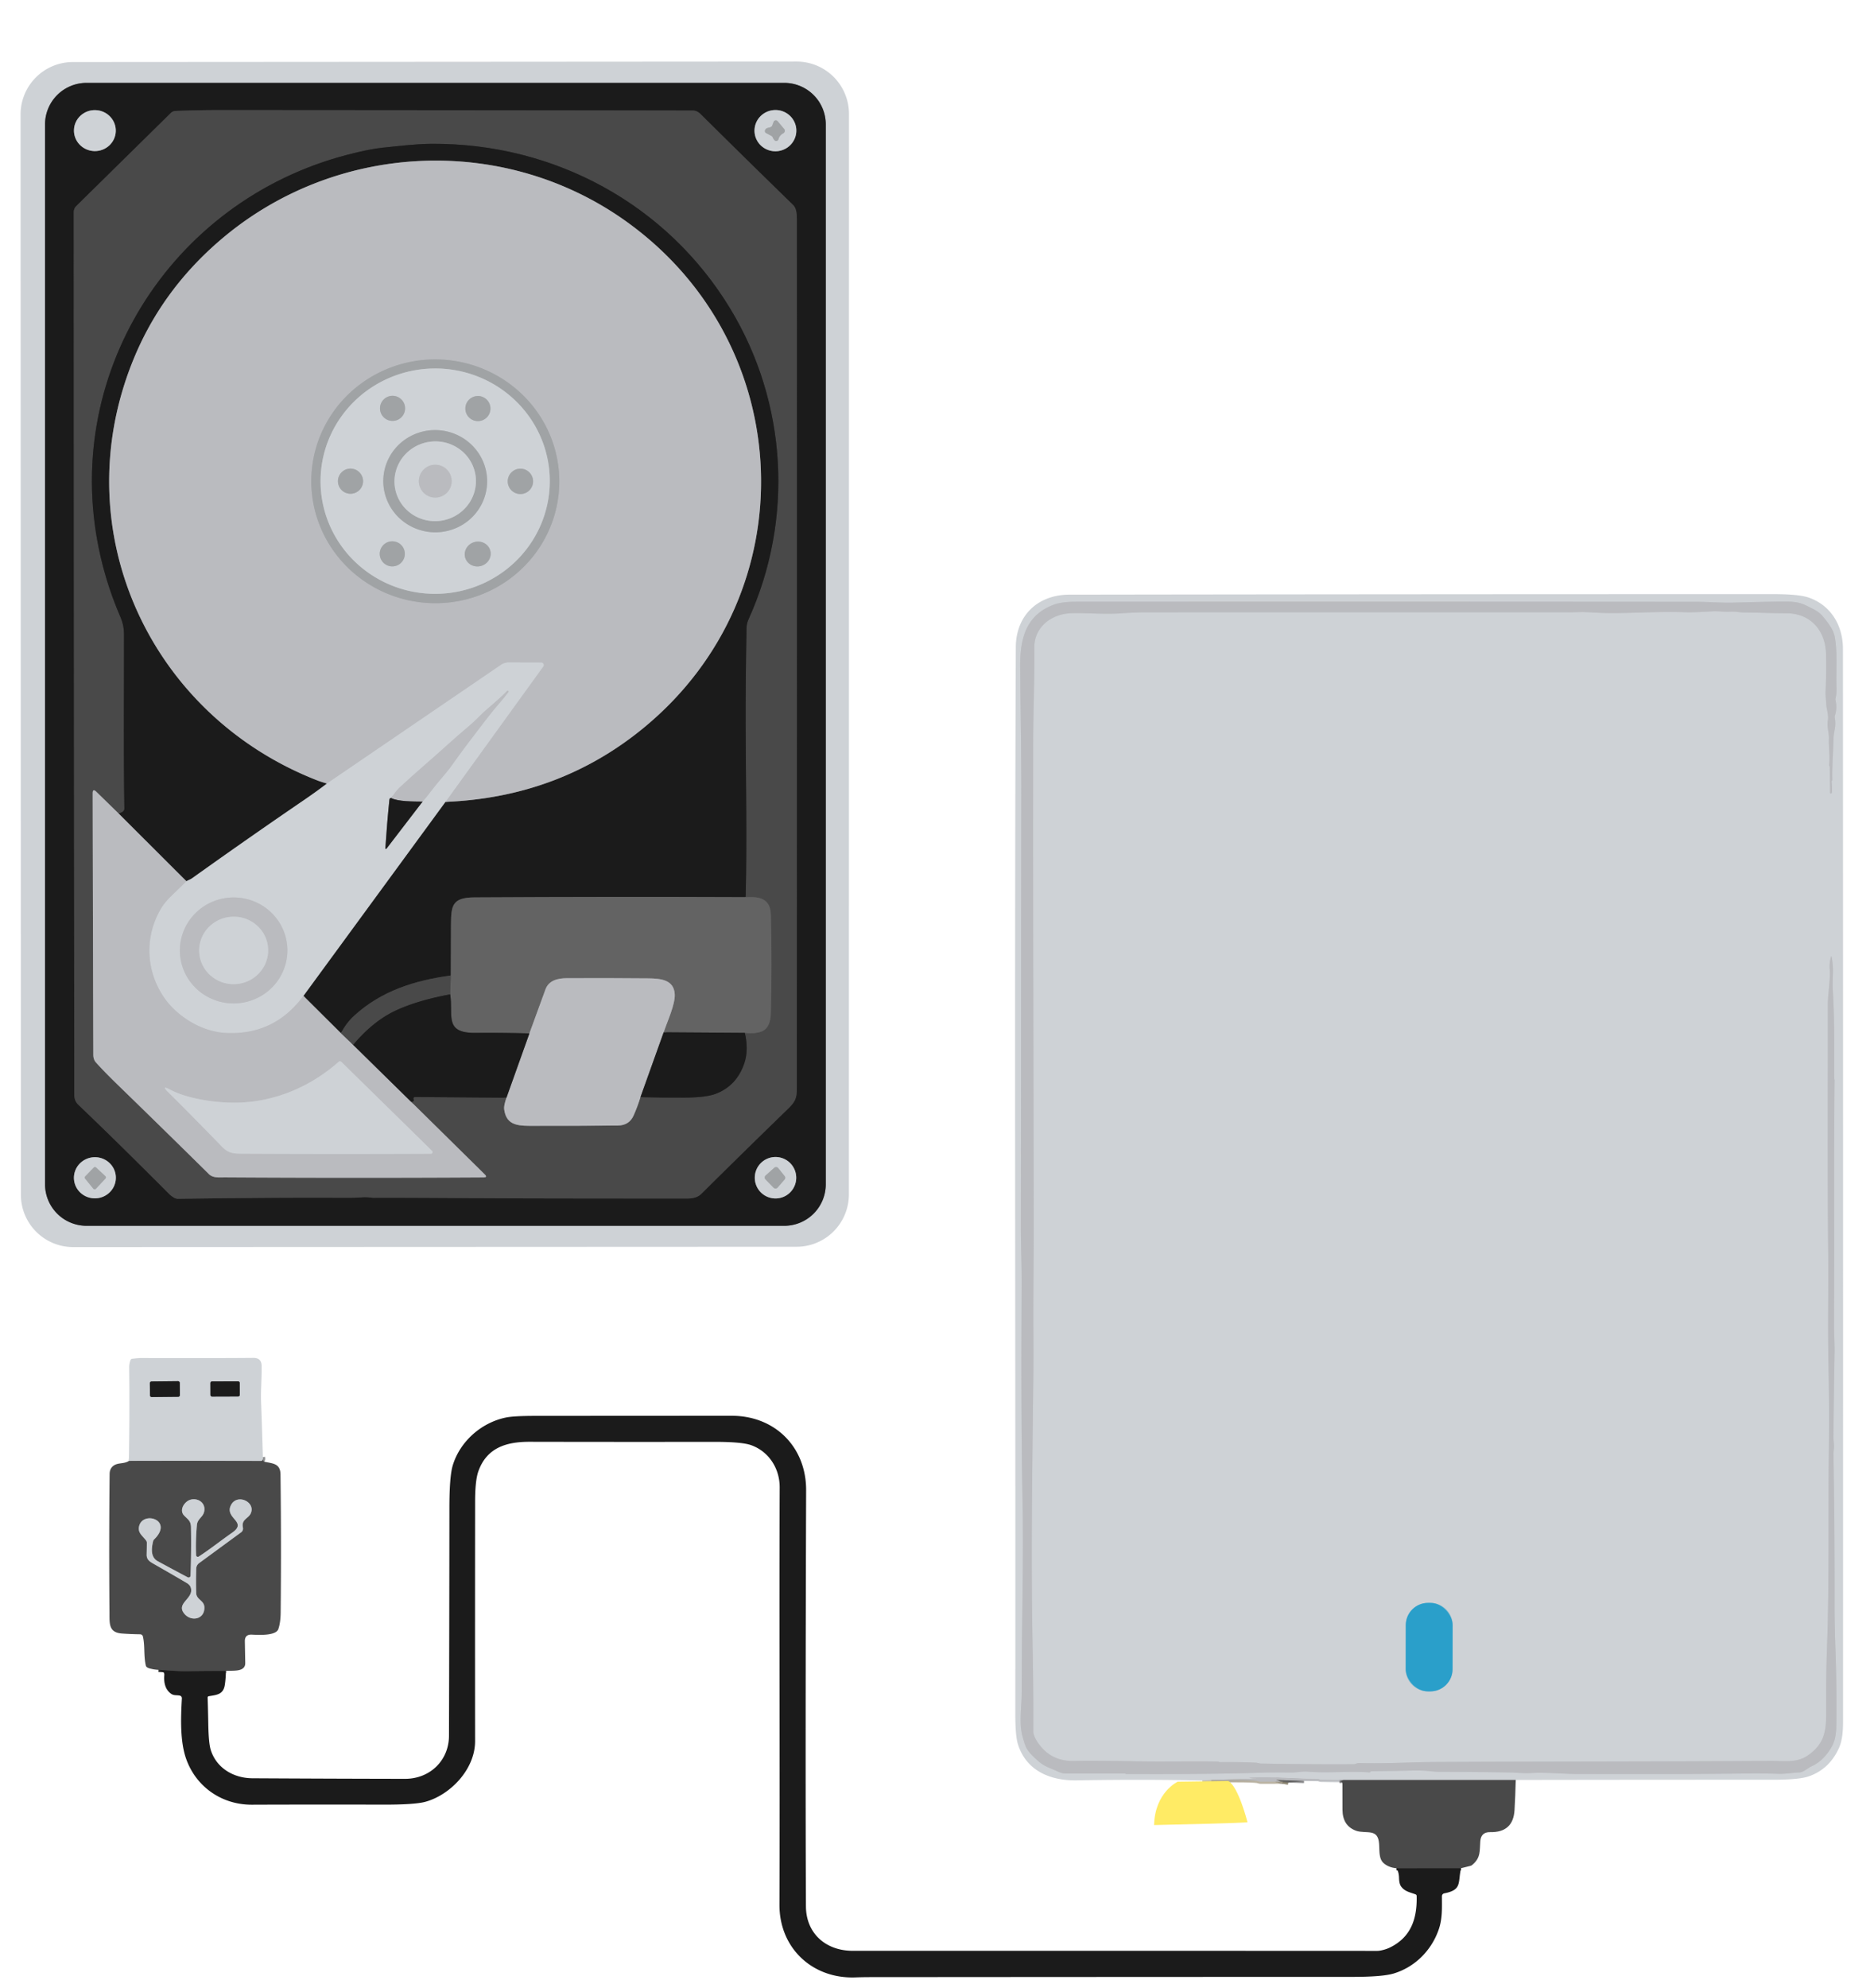 <?xml version="1.0" encoding="UTF-8" standalone="no"?>
<svg
   version="1.1"
   viewBox="0.00 0.00 863.00 915.00"
   id="svg103"
   sodipodi:docname="katalog_memory.svg"
   inkscape:version="1.3 (0e150ed6c4, 2023-07-21)"
   xmlns:inkscape="http://www.inkscape.org/namespaces/inkscape"
   xmlns:sodipodi="http://sodipodi.sourceforge.net/DTD/sodipodi-0.dtd"
   xmlns="http://www.w3.org/2000/svg"
   xmlns:svg="http://www.w3.org/2000/svg">
  <defs
     id="defs103" />
  <sodipodi:namedview
     id="namedview103"
     pagecolor="#505050"
     bordercolor="#eeeeee"
     borderopacity="1"
     inkscape:showpageshadow="0"
     inkscape:pageopacity="0"
     inkscape:pagecheckerboard="0"
     inkscape:deskcolor="#505050"
     inkscape:zoom="0.33268794"
     inkscape:cx="-290.06161"
     inkscape:cy="305.09071"
     inkscape:window-width="1920"
     inkscape:window-height="1057"
     inkscape:window-x="-8"
     inkscape:window-y="-8"
     inkscape:window-maximized="1"
     inkscape:current-layer="svg103" />
  <g
     stroke-width="2.00"
     fill="none"
     stroke-linecap="butt"
     id="g65">
    <path
       stroke="#8c8e90"
       vector-effect="non-scaling-stroke"
       d="   M 698.01 819.38   L 618.52 819.40"
       id="path1" />
    <path
       stroke="#c4c7cb"
       vector-effect="non-scaling-stroke"
       d="   M 618.52 819.40   Q 613.33 819.39 608.19 819.27   Q 608.00 819.26 607.84 819.19   Q 607.68 819.11 607.50 819.03   Q 607.26 818.92 606.98 818.92   C 596.58 818.89 586.28 817.76 575.93 818.27   Q 574.55 818.34 575.92 818.48   Q 577.05 818.60 578.60 818.62   Q 578.63 818.63 578.63 818.66   Q 578.63 818.67 578.63 818.68   Q 578.63 818.72 578.57 818.73   L 557.77 819.32"
       id="path2" />
    <path
       stroke="#afa893"
       stroke-opacity="0.729"
       vector-effect="non-scaling-stroke"
       d="   M 557.77 819.32   L 553.68 819.61"
       id="path3" />
    <path
       stroke="#828284"
       vector-effect="non-scaling-stroke"
       d="   M 618.52 819.40   Q 617.94 819.74 616.78 819.83"
       id="path4" />
    <path
       stroke="#8f8f91"
       vector-effect="non-scaling-stroke"
       d="   M 600.54 819.80   L 588.01 819.35   Q 587.69 819.34 587.98 819.48   Q 588.11 819.54 588.29 819.52   Q 588.56 819.49 588.79 819.64   Q 589.64 820.19 590.78 820.12"
       id="path5" />
    <path
       stroke="#a29983"
       stroke-opacity="0.729"
       vector-effect="non-scaling-stroke"
       d="   M 590.78 820.12   L 580.61 820.14   Q 580.11 820.14 579.64 819.97   Q 579.02 819.74 577.75 819.67   C 571.06 819.29 564.46 819.64 557.77 819.32"
       id="path6" />
    <path
       stroke="#665c44"
       stroke-opacity="0.729"
       vector-effect="non-scaling-stroke"
       d="   M 590.78 820.12   L 593.29 820.59"
       id="path7" />
    <path
       stroke="#323232"
       vector-effect="non-scaling-stroke"
       d="   M 643.07 860.00   L 672.81 859.99"
       id="path8" />
    <path
       stroke="#323232"
       vector-effect="non-scaling-stroke"
       d="   M 72.99 768.67   C 77.53 768.89 82.04 769.39 86.52 769.31   Q 95.28 769.15 104.03 769.19"
       id="path9" />
    <path
       stroke="#8c8e90"
       vector-effect="non-scaling-stroke"
       d="   M 121.06 670.79   Q 121.42 672.56 120.00 672.55   Q 92.37 672.41 64.75 672.48   Q 61.94 672.48 59.35 672.52"
       id="path10" />
    <path
       stroke="#757779"
       vector-effect="non-scaling-stroke"
       d="   M 380.28 57.27   A 19.12 19.12 0.0 0 0 361.16 38.15   L 39.86 38.15   A 19.12 19.12 0.0 0 0 20.74 57.27   L 20.74 545.15   A 19.12 19.12 0.0 0 0 39.86 564.27   L 361.16 564.27   A 19.12 19.12 0.0 0 0 380.28 545.15   L 380.28 57.27"
       id="path11" />
    <path
       stroke="#757779"
       vector-effect="non-scaling-stroke"
       d="   M 53.313 60.49   A 9.63 9.43 2.2 0 0 44.052 50.697   A 9.63 9.43 2.2 0 0 34.067 59.75   A 9.63 9.43 2.2 0 0 43.328 69.543   A 9.63 9.43 2.2 0 0 53.313 60.49"
       id="path12" />
    <path
       stroke="#323232"
       vector-effect="non-scaling-stroke"
       d="   M 167.22 551.12   C 168.93 550.97 170.78 551.38 172.26 551.37   Q 184.62 551.30 218.00 551.54   Q 242.54 551.72 316.17 551.72   C 318.91 551.72 321.21 551.30 323.02 549.51   Q 342.75 529.94 362.71 510.59   C 366.28 507.13 366.95 505.59 366.95 500.75   Q 367.00 301.55 366.97 102.35   C 366.97 99.55 367.06 96.12 365.20 94.32   Q 343.84 73.55 322.68 52.57   Q 320.99 50.89 319.13 50.89   Q 274.44 50.78 102.25 50.67   Q 91.40 50.66 80.81 51.08   A 3.19 3.18 21.5 0 0 78.66 52.01   L 35.14 94.84   A 3.94 3.91 67.9 0 0 33.97 97.64   Q 34.00 300.93 34.22 504.00   Q 34.23 506.78 36.01 508.49   C 50.02 521.86 63.84 535.53 77.51 549.24   Q 80.14 551.88 82.00 551.85   Q 104.19 551.53 126.38 551.38   C 139.06 551.30 150.99 551.35 161.53 551.35   A 40.27 22.96 -2.2 0 0 167.22 551.12"
       id="path13" />
    <path
       stroke="#757779"
       vector-effect="non-scaling-stroke"
       d="   M 366.699 59.502   A 9.63 9.49 -3.8 0 0 356.461 50.671   A 9.63 9.49 -3.8 0 0 347.481 60.778   A 9.63 9.49 -3.8 0 0 357.719 69.609   A 9.63 9.49 -3.8 0 0 366.699 59.502"
       id="path14" />
    <path
       stroke="#757779"
       vector-effect="non-scaling-stroke"
       d="   M 53.337 541.655   A 9.65 9.47 -3.0 0 0 43.204 532.703   A 9.65 9.47 -3.0 0 0 34.063 542.665   A 9.65 9.47 -3.0 0 0 44.196 551.617   A 9.65 9.47 -3.0 0 0 53.337 541.655"
       id="path15" />
    <path
       stroke="#757779"
       vector-effect="non-scaling-stroke"
       d="   M 366.67 542.14   A 9.54 9.54 0.0 0 0 357.13 532.60   A 9.54 9.54 0.0 0 0 347.59 542.14   A 9.54 9.54 0.0 0 0 357.13 551.68   A 9.54 9.54 0.0 0 0 366.67 542.14"
       id="path16" />
    <path
       stroke="#828284"
       vector-effect="non-scaling-stroke"
       d="   M 54.55 374.41   L 44.34 364.45   Q 42.68 362.83 42.68 365.16   Q 42.79 424.67 42.97 485.50   Q 42.97 487.72 44.18 489.07   Q 47.92 493.24 54.05 499.20   Q 75.22 519.76 96.23 540.49   C 98.15 542.39 101.28 541.95 103.75 541.97   Q 163.50 542.34 222.69 541.99   Q 224.62 541.98 223.25 540.62   L 189.39 507.25"
       id="path17" />
    <path
       stroke="#323232"
       vector-effect="non-scaling-stroke"
       d="   M 189.39 507.25   Q 190.98 506.98 190.47 506.07   A 0.74 0.74 0.0 0 1 191.12 504.97   L 233.23 505.30"
       id="path18" />
    <path
       stroke="#828284"
       vector-effect="non-scaling-stroke"
       d="   M 233.23 505.30   Q 231.98 508.95 232.17 510.52   C 233.00 517.29 237.41 518.23 243.67 518.25   Q 264.09 518.31 284.50 518.11   Q 289.74 518.06 291.78 513.50   Q 293.58 509.48 294.94 505.05"
       id="path19" />
    <path
       stroke="#323232"
       vector-effect="non-scaling-stroke"
       d="   M 294.94 505.05   Q 305.33 505.31 315.49 505.25   Q 325.10 505.20 329.57 503.51   Q 339.19 499.87 342.74 489.53   Q 344.83 483.43 343.02 475.44"
       id="path20" />
    <path
       stroke="#565656"
       vector-effect="non-scaling-stroke"
       d="   M 343.02 475.44   Q 347.46 475.95 350.42 474.93   C 353.88 473.73 354.87 470.18 354.97 466.53   Q 355.55 443.88 354.99 421.20   C 354.87 416.40 352.92 413.76 348.23 413.09   Q 347.04 412.92 343.37 412.98"
       id="path21" />
    <path
       stroke="#323232"
       vector-effect="non-scaling-stroke"
       d="   M 343.37 412.98   C 344.05 386.76 343.44 360.47 343.38 334.25   Q 343.33 311.67 343.79 289.11   Q 343.83 287.03 344.67 285.17   C 365.61 239.06 362.54 185.42 336.34 142.17   C 307.19 94.05 255.40 65.92 198.94 66.20   C 191.73 66.23 183.82 67.20 176.25 67.98   Q 169.95 68.63 159.69 71.32   C 78.42 92.56 27.12 173.62 46.37 256.43   Q 49.67 270.66 55.51 284.13   Q 57.09 287.76 57.10 291.75   C 57.14 318.58 56.83 345.42 57.28 372.25   Q 57.31 373.88 54.55 374.41"
       id="path22" />
    <path
       stroke="#3f3f3f"
       vector-effect="non-scaling-stroke"
       d="   M 343.37 412.98   Q 280.84 412.73 218.50 413.09   C 208.31 413.15 207.72 416.74 207.68 425.60   Q 207.64 437.27 207.60 449.04"
       id="path23" />
    <path
       stroke="#323232"
       vector-effect="non-scaling-stroke"
       d="   M 207.60 449.04   C 191.07 451.28 175.56 456.11 163.09 467.57   Q 159.36 470.99 157.03 475.63"
       id="path24" />
    <path
       stroke="#6b6b6d"
       vector-effect="non-scaling-stroke"
       d="   M 157.03 475.63   L 139.73 458.43"
       id="path25" />
    <path
       stroke="#757779"
       vector-effect="non-scaling-stroke"
       d="   M 139.73 458.43   L 205.13 369.13"
       id="path26" />
    <path
       stroke="#6b6b6d"
       vector-effect="non-scaling-stroke"
       d="   M 205.13 369.13   Q 257.86 366.98 296.89 334.65   C 371.74 272.64 367.37 158.97 288.91 102.31   C 232.64 61.68 155.07 65.09 102.15 109.92   Q 74.79 133.09 61.61 165.08   C 29.32 243.41 68.58 329.22 146.43 359.37   Q 147.32 359.72 150.56 360.70"
       id="path27" />
    <path
       stroke="#757779"
       vector-effect="non-scaling-stroke"
       d="   M 150.56 360.70   Q 145.49 364.55 140.32 368.08   Q 114.24 385.87 88.55 404.23   Q 87.96 404.65 87.22 404.98   Q 86.35 405.36 85.84 405.65"
       id="path28" />
    <path
       stroke="#6b6b6d"
       vector-effect="non-scaling-stroke"
       d="   M 85.84 405.65   L 54.55 374.41"
       id="path29" />
    <path
       stroke="#828284"
       vector-effect="non-scaling-stroke"
       d="   M 157.03 475.63   L 162.64 480.98"
       id="path30" />
    <path
       stroke="#6b6b6d"
       vector-effect="non-scaling-stroke"
       d="   M 162.64 480.98   L 189.39 507.25"
       id="path31" />
    <path
       stroke="#3f3f3f"
       vector-effect="non-scaling-stroke"
       d="   M 343.02 475.44   L 305.63 475.19"
       id="path32" />
    <path
       stroke="#8f8f91"
       vector-effect="non-scaling-stroke"
       d="   M 305.63 475.19   C 307.40 469.94 310.98 462.31 310.73 457.68   C 310.36 450.99 304.32 450.42 298.54 450.36   Q 279.77 450.18 261.00 450.28   C 256.95 450.31 252.74 451.24 251.20 455.43   Q 247.23 466.24 243.80 475.71"
       id="path33" />
    <path
       stroke="#3f3f3f"
       vector-effect="non-scaling-stroke"
       d="   M 243.80 475.71   Q 231.26 475.34 218.99 475.46   C 204.33 475.59 208.84 467.54 207.31 457.72"
       id="path34" />
    <path
       stroke="#565656"
       vector-effect="non-scaling-stroke"
       d="   M 207.31 457.72   L 207.60 449.04"
       id="path35" />
    <path
       stroke="#c4c7cb"
       vector-effect="non-scaling-stroke"
       d="   M 205.13 369.13   L 250.17 306.80   A 1.13 1.13 0.0 0 0 249.26 305.01   L 234.24 304.97   A 6.29 6.25 -62.0 0 0 230.71 306.06   L 150.56 360.70"
       id="path36" />
    <path
       stroke="#c4c7cb"
       vector-effect="non-scaling-stroke"
       d="   M 139.73 458.43   Q 126.28 476.65 103.93 475.49   C 92.63 474.90 81.07 467.66 75.06 458.44   C 67.10 446.19 66.67 431.02 74.06 418.36   Q 75.84 415.30 79.60 411.73   Q 82.72 408.76 85.84 405.65"
       id="path37" />
    <path
       stroke="#323232"
       vector-effect="non-scaling-stroke"
       d="   M 207.31 457.72   Q 192.10 460.54 182.02 465.28   Q 171.76 470.11 162.64 480.98"
       id="path38" />
    <path
       stroke="#6b6b6d"
       vector-effect="non-scaling-stroke"
       d="   M 305.63 475.19   L 294.94 505.05"
       id="path39" />
    <path
       stroke="#6b6b6d"
       vector-effect="non-scaling-stroke"
       d="   M 233.23 505.30   L 243.80 475.71"
       id="path40" />
    <path
       stroke="#b7bbbe"
       vector-effect="non-scaling-stroke"
       d="   M 358.48 64.12   Q 359.00 62.25 360.72 61.34   A 1.30 1.29 -33.9 0 0 361.11 59.36   L 358.10 55.78   A 1.08 1.08 0.0 0 0 356.26 56.10   L 355.64 57.73   Q 355.44 58.27 354.91 58.50   C 354.07 58.85 353.21 58.80 352.64 59.39   Q 352.18 59.87 352.27 60.55   Q 352.32 60.99 352.71 61.20   L 355.30 62.59   A 1.16 1.14 4.4 0 1 355.85 63.22   Q 356.11 63.94 356.67 64.55   A 1.06 1.06 0.0 0 0 358.48 64.12"
       id="path41" />
    <path
       stroke="#adafb2"
       vector-effect="non-scaling-stroke"
       d="   M 257.548 223.155   A 57.11 56.11 1.6 0 0 202.027 165.472   A 57.11 56.11 1.6 0 0 143.372 219.965   A 57.11 56.11 1.6 0 0 198.893 277.648   A 57.11 56.11 1.6 0 0 257.548 223.155"
       id="path42" />
    <path
       stroke="#b7bbbe"
       vector-effect="non-scaling-stroke"
       d="   M 253.17 220.477   A 52.78 51.87 -1.1 0 0 199.404 169.63   A 52.78 51.87 -1.1 0 0 147.63 222.503   A 52.78 51.87 -1.1 0 0 201.396 273.35   A 52.78 51.87 -1.1 0 0 253.17 220.477"
       id="path43" />
    <path
       stroke="#b7bbbe"
       vector-effect="non-scaling-stroke"
       d="   M 186.55 187.98   A 5.78 5.78 0.0 0 0 180.77 182.20   A 5.78 5.78 0.0 0 0 174.99 187.98   A 5.78 5.78 0.0 0 0 180.77 193.76   A 5.78 5.78 0.0 0 0 186.55 187.98"
       id="path44" />
    <path
       stroke="#b7bbbe"
       vector-effect="non-scaling-stroke"
       d="   M 225.86 188.07   A 5.78 5.78 0.0 0 0 220.08 182.29   A 5.78 5.78 0.0 0 0 214.30 188.07   A 5.78 5.78 0.0 0 0 220.08 193.85   A 5.78 5.78 0.0 0 0 225.86 188.07"
       id="path45" />
    <path
       stroke="#b7bbbe"
       vector-effect="non-scaling-stroke"
       d="   M 224.272 223.178   A 23.91 23.52 4.0 0 0 202.061 198.047   A 23.91 23.52 4.0 0 0 176.568 219.842   A 23.91 23.52 4.0 0 0 198.779 244.973   A 23.91 23.52 4.0 0 0 224.272 223.178"
       id="path46" />
    <path
       stroke="#b7bbbe"
       vector-effect="non-scaling-stroke"
       d="   M 167.20 221.50   A 5.79 5.79 0.0 0 0 161.41 215.71   A 5.79 5.79 0.0 0 0 155.62 221.50   A 5.79 5.79 0.0 0 0 161.41 227.29   A 5.79 5.79 0.0 0 0 167.20 221.50"
       id="path47" />
    <path
       stroke="#b7bbbe"
       vector-effect="non-scaling-stroke"
       d="   M 245.49 221.58   A 5.84 5.84 0.0 0 0 239.65 215.74   A 5.84 5.84 0.0 0 0 233.81 221.58   A 5.84 5.84 0.0 0 0 239.65 227.42   A 5.84 5.84 0.0 0 0 245.49 221.58"
       id="path48" />
    <path
       stroke="#b7bbbe"
       vector-effect="non-scaling-stroke"
       d="   M 186.43 254.95   A 5.78 5.78 0.0 0 0 180.65 249.17   A 5.78 5.78 0.0 0 0 174.87 254.95   A 5.78 5.78 0.0 0 0 180.65 260.73   A 5.78 5.78 0.0 0 0 186.43 254.95"
       id="path49" />
    <path
       stroke="#b7bbbe"
       vector-effect="non-scaling-stroke"
       d="   M 225.772 253.427   A 6.00 5.70 -15.5 0 0 218.467 249.537   A 6.00 5.70 -15.5 0 0 214.208 256.633   A 6.00 5.70 -15.5 0 0 221.513 260.523   A 6.00 5.70 -15.5 0 0 225.772 253.427"
       id="path50" />
    <path
       stroke="#b7bbbe"
       vector-effect="non-scaling-stroke"
       d="   M 219.063 219.449   A 18.76 18.35 -6.4 0 0 198.375 203.304   A 18.76 18.35 -6.4 0 0 181.777 223.631   A 18.76 18.35 -6.4 0 0 202.465 239.776   A 18.76 18.35 -6.4 0 0 219.063 219.449"
       id="path51" />
    <path
       stroke="#c4c7cb"
       vector-effect="non-scaling-stroke"
       d="   M 208.00 221.49   A 7.56 7.56 0.0 0 0 200.44 213.93   A 7.56 7.56 0.0 0 0 192.88 221.49   A 7.56 7.56 0.0 0 0 200.44 229.05   A 7.56 7.56 0.0 0 0 208.00 221.49"
       id="path52" />
    <path
       stroke="#c4c7cb"
       vector-effect="non-scaling-stroke"
       d="   M 631.47 815.37   Q 639.32 815.26 647.16 815.10   C 650.69 815.02 654.40 814.89 657.85 815.25   Q 661.12 815.60 662.69 815.61   Q 678.87 815.65 695.05 815.90   C 697.64 815.94 701.76 816.37 705.50 816.15   C 711.89 815.78 720.07 816.61 726.51 816.61   Q 762.53 816.64 762.94 816.64   Q 783.76 816.63 804.58 816.38   Q 811.80 816.30 819.08 816.53   C 822.23 816.63 825.49 816.00 828.75 815.88   C 830.54 815.82 832.64 813.77 834.33 813.02   Q 838.22 811.30 841.23 807.48   C 844.83 802.93 845.59 799.73 845.66 793.55   Q 845.85 776.14 845.23 758.74   Q 844.82 747.34 844.84 738.75   Q 844.88 719.37 844.72 700.00   Q 844.67 694.00 844.59 688.00   Q 844.47 678.81 844.34 669.62   C 844.32 668.26 844.65 666.67 844.55 665.14   Q 844.33 662.10 844.33 661.83   Q 844.47 642.29 844.84 622.75   C 844.91 618.85 844.61 614.48 844.61 611.08   C 844.61 595.88 844.70 580.69 844.67 565.50   Q 844.58 521.15 844.84 497.31   Q 844.85 497.05 844.75 496.81   Q 844.69 496.65 844.69 496.50   C 844.63 482.71 844.90 468.94 843.98 455.17   Q 843.88 453.67 844.08 447.82   Q 844.20 444.15 843.46 440.42   Q 843.36 439.91 843.21 440.41   Q 842.38 443.16 842.59 446.03   Q 842.74 448.11 842.69 449.00   Q 842.61 450.50 842.50 451.98   C 842.23 455.65 841.72 459.43 841.73 463.03   C 841.78 500.67 841.52 538.26 841.90 576.00   C 842.07 593.42 841.66 610.68 842.04 628.25   Q 842.46 647.59 842.19 670.50   C 841.93 692.86 842.43 730.23 841.34 758.93   C 840.93 769.85 840.96 779.12 840.96 789.25   C 840.96 797.69 839.65 803.09 832.59 808.04   C 827.39 811.70 821.11 810.54 815.19 810.58   C 763.52 810.94 711.84 810.82 660.16 811.10   C 650.63 811.16 637.48 811.92 626.50 811.59   Q 625.35 811.55 624.59 811.82   A 1.08 0.04 -19.9 0 1 623.68 812.11   Q 605.22 812.25 580.75 811.81   C 579.83 811.80 579.16 811.44 578.39 811.41   Q 570.08 811.05 561.75 811.15   Q 561.49 811.16 561.26 811.05   Q 560.90 810.89 560.52 810.89   C 548.15 810.70 535.22 811.01 523.46 810.78   Q 502.97 810.39 494.49 810.61   Q 483.98 810.87 478.08 802.36   Q 475.83 799.12 475.84 797.00   Q 475.92 778.58 475.56 760.16   C 474.73 717.64 475.37 675.70 475.86 633.50   Q 475.96 624.96 475.88 613.51   C 475.76 597.24 476.06 580.16 476.04 564.75   C 475.97 490.14 475.64 427.16 475.78 341.00   C 475.81 328.10 476.45 312.50 476.31 298.24   C 476.21 288.57 484.30 282.50 493.49 282.27   C 501.31 282.07 508.12 282.91 516.85 282.30   Q 522.94 281.88 527.67 281.88   Q 624.04 281.87 719.01 281.87   A 68.88 15.96 -0.9 0 0 728.75 281.73   Q 729.13 281.71 735.75 282.06   C 747.36 282.66 762.20 281.33 775.43 281.80   C 780.00 281.96 784.27 281.65 788.71 281.41   C 791.25 281.28 794.13 281.72 796.90 281.56   C 799.12 281.42 801.07 281.92 803.32 281.94   C 809.79 281.98 816.27 282.29 822.74 282.31   C 833.83 282.33 840.64 290.29 840.90 301.00   Q 841.10 309.60 840.71 318.19   C 840.62 320.24 840.93 322.33 841.04 324.42   C 841.16 326.69 842.18 328.99 841.74 331.73   C 841.25 334.74 842.33 337.17 842.23 340.03   C 842.08 344.30 842.80 347.91 842.35 351.99   Q 842.31 352.37 842.57 352.83   A 0.39 0.30 38.0 0 1 842.61 352.99   L 842.78 364.83   Q 842.79 365.51 843.39 365.17   Q 843.60 365.05 843.62 364.75   Q 843.75 362.86 843.48 359.60   Q 843.47 359.50 843.55 359.44   Q 843.59 359.40 843.64 359.37   A 0.44 0.39 73.6 0 0 843.80 359.03   C 843.62 352.66 844.23 346.24 844.35 339.86   Q 844.37 338.78 844.99 335.23   Q 845.41 332.85 844.93 330.38   A 1.87 1.85 -42.2 0 1 844.98 329.47   Q 846.12 326.04 845.30 322.46   A 2.23 2.14 46.2 0 1 845.30 321.45   Q 845.86 319.18 845.73 316.25   C 845.42 309.43 846.33 300.64 844.89 293.00   C 844.25 289.59 841.31 285.96 839.15 283.42   Q 837.75 281.78 835.31 280.52   C 831.17 278.40 829.20 277.05 823.50 276.95   Q 817.75 276.86 798.42 277.41   C 792.90 277.56 786.60 277.05 781.75 277.04   Q 638.53 276.92 495.30 277.00   Q 488.94 277.01 485.37 278.32   C 472.25 283.14 469.70 294.31 469.80 307.00   C 469.94 326.08 470.35 345.22 470.33 364.26   Q 470.21 464.67 470.12 565.09   C 470.11 572.47 470.54 582.48 470.49 591.75   C 470.34 620.07 470.23 655.28 470.90 691.99   C 471.39 718.65 470.57 741.59 470.50 779.49   C 470.48 785.83 469.18 793.13 470.89 799.38   Q 472.05 803.59 472.88 804.99   Q 474.42 807.57 478.68 811.14   C 481.12 813.17 483.98 814.03 486.88 815.36   Q 489.07 816.38 490.50 816.38   Q 504.25 816.37 518.00 816.37   Q 518.10 816.37 518.29 816.48   Q 518.53 816.62 518.80 816.62   C 539.29 816.68 559.79 816.67 580.27 816.02   Q 586.37 815.83 594.75 815.93   C 596.90 815.96 599.71 815.33 602.41 815.55   C 611.86 816.31 621.19 815.19 630.63 815.87   Q 630.77 815.88 630.86 815.83   Q 631.04 815.75 631.10 815.62   Q 631.21 815.37 631.47 815.37"
       id="path53" />
    <path
       stroke="#7cb9d0"
       vector-effect="non-scaling-stroke"
       d="   M 668.948 748.109   A 10.23 10.23 0.0 0 0 658.736 737.861   L 657.635 737.859   A 10.23 10.23 0.0 0 0 647.388 748.071   L 647.352 768.331   A 10.23 10.23 0.0 0 0 657.564 778.579   L 658.664 778.581   A 10.23 10.23 0.0 0 0 668.912 768.369   L 668.948 748.109"
       id="path54" />
    <path
       stroke="#757779"
       vector-effect="non-scaling-stroke"
       d="   M 180.13 367.35   Q 179.43 367.22 179.31 368.32   Q 178.23 378.79 177.50 390.08   Q 177.41 391.40 178.22 390.35   L 194.60 369.00"
       id="path55" />
    <path
       stroke="#c4c7cb"
       vector-effect="non-scaling-stroke"
       d="   M 194.60 369.00   Q 196.78 366.54 198.90 363.69   C 201.91 359.67 205.53 355.95 208.29 352.02   C 213.37 344.79 218.04 338.86 223.45 331.74   Q 226.57 327.63 229.96 323.73   Q 232.15 321.19 234.20 318.46   Q 234.30 318.31 234.17 318.20   L 233.96 318.02   Q 233.74 317.84 233.55 318.04   Q 230.44 321.23 224.11 326.60   C 221.78 328.58 219.09 331.58 216.38 333.86   Q 210.78 338.57 205.37 343.48   C 198.39 349.80 190.95 356.01 183.98 362.55   C 182.43 364.00 181.39 365.65 180.13 367.35"
       id="path56" />
    <path
       stroke="#6b6b6d"
       vector-effect="non-scaling-stroke"
       d="   M 194.60 369.00   C 190.56 368.95 183.22 369.03 180.13 367.35"
       id="path57" />
    <path
       stroke="#c4c7cb"
       vector-effect="non-scaling-stroke"
       d="   M 132.34 436.819   A 24.76 24.39 -1.6 0 0 106.909 413.13   A 24.76 24.39 -1.6 0 0 82.84 438.201   A 24.76 24.39 -1.6 0 0 108.271 461.89   A 24.76 24.39 -1.6 0 0 132.34 436.819"
       id="path58" />
    <path
       stroke="#c4c7cb"
       vector-effect="non-scaling-stroke"
       d="   M 198.97 529.78   L 157.22 488.83   A 0.93 0.93 0.0 0 0 155.95 488.80   C 142.92 500.32 126.27 507.38 108.77 507.59   C 98.55 507.72 85.95 505.60 78.58 501.70   Q 73.85 499.19 77.66 502.96   C 85.91 511.12 94.10 519.49 102.19 527.81   C 105.49 531.21 107.93 531.06 113.00 531.08   Q 155.63 531.30 198.25 531.10   Q 198.95 531.09 199.07 530.76   Q 199.31 530.12 198.97 529.78"
       id="path59" />
    <path
       stroke="#c4c7cb"
       vector-effect="non-scaling-stroke"
       d="   M 123.472 436.752   A 15.89 15.53 -2.7 0 0 106.868 421.987   A 15.89 15.53 -2.7 0 0 91.728 438.248   A 15.89 15.53 -2.7 0 0 108.332 453.013   A 15.89 15.53 -2.7 0 0 123.472 436.752"
       id="path60" />
    <path
       stroke="#b7bbbe"
       vector-effect="non-scaling-stroke"
       d="   M 44.27 537.45   A 0.79 0.79 0.0 0 0 43.16 537.48   L 39.25 541.51   A 0.79 0.79 0.0 0 0 39.20 542.55   L 42.97 547.19   A 0.79 0.79 0.0 0 0 44.16 547.23   L 48.55 542.53   A 0.79 0.79 0.0 0 0 48.51 541.41   L 44.27 537.45"
       id="path61" />
    <path
       stroke="#b7bbbe"
       vector-effect="non-scaling-stroke"
       d="   M 361.29 542.99   A 1.27 1.27 0.0 0 0 361.32 541.36   L 358.39 537.72   A 1.27 1.27 0.0 0 0 356.55 537.57   L 352.59 541.09   A 1.27 1.27 0.0 0 0 352.52 542.92   L 356.23 546.72   A 1.27 1.27 0.0 0 0 358.09 546.67   L 361.29 542.99"
       id="path62" />
    <path
       stroke="#757779"
       vector-effect="non-scaling-stroke"
       d="   M 82.79 636.568   A 0.78 0.78 0.0 0 0 82.002 635.796   L 69.783 635.924   A 0.78 0.78 0.0 0 0 69.011 636.712   L 69.07 642.332   A 0.78 0.78 0.0 0 0 69.858 643.104   L 82.077 642.976   A 0.78 0.78 0.0 0 0 82.849 642.188   L 82.79 636.568"
       id="path63" />
    <path
       stroke="#757779"
       vector-effect="non-scaling-stroke"
       d="   M 110.39 636.587   A 0.72 0.72 0.0 0 0 109.668 635.869   L 97.608 635.911   A 0.72 0.72 0.0 0 0 96.89 636.634   L 96.91 642.154   A 0.72 0.72 0.0 0 0 97.632 642.871   L 109.692 642.829   A 0.72 0.72 0.0 0 0 110.41 642.106   L 110.39 636.587"
       id="path64" />
    <path
       stroke="#8c8e90"
       vector-effect="non-scaling-stroke"
       d="   M 90.30 715.88   Q 90.02 709.13 90.68 701.98   C 90.93 699.19 93.36 698.44 93.97 696.04   C 94.97 692.11 91.56 689.51 87.99 690.28   C 85.09 690.90 82.26 695.06 84.82 697.67   C 86.74 699.63 87.90 700.14 87.95 703.13   Q 88.14 714.30 87.74 725.33   A 0.88 0.88 0.0 0 1 86.45 726.07   Q 79.44 722.36 72.66 718.67   C 69.31 716.85 69.71 712.81 70.52 709.45   Q 70.63 708.98 70.98 708.64   C 80.05 699.76 66.01 695.34 64.10 702.40   C 63.22 705.65 65.76 706.98 67.34 709.24   Q 67.63 709.65 67.63 710.16   Q 67.62 712.83 67.54 715.50   C 67.47 718.04 68.93 718.84 71.14 720.10   Q 78.55 724.31 85.91 728.64   Q 87.39 729.50 87.79 730.64   C 89.57 735.56 81.62 737.66 84.36 742.10   C 87.26 746.79 94.34 745.80 94.12 739.85   C 94.00 736.63 90.43 736.43 90.34 733.25   Q 90.19 727.74 90.36 722.09   A 3.30 3.30 0.0 0 1 91.71 719.53   L 111.05 705.35   A 2.12 2.11 -24.2 0 0 111.87 703.21   C 111.05 699.39 114.35 699.11 115.47 696.66   C 117.90 691.35 108.97 687.20 106.26 693.06   C 103.49 699.04 114.15 700.50 106.91 705.54   C 101.70 709.17 96.88 713.05 91.54 716.52   A 0.81 0.80 -17.6 0 1 90.30 715.88"
       id="path65" />
  </g>
  <path
     fill="#ced2d6"
     d="   M 390.96 52.44   L 390.92 549.82   A 24.10 24.10 0.0 0 1 366.83 573.92   L 33.73 574.07   A 24.10 24.10 0.0 0 1 9.62 549.98   L 9.48 52.67   A 24.10 24.10 0.0 0 1 33.56 28.56   L 366.84 28.34   A 24.10 24.10 0.0 0 1 390.96 52.44   Z   M 380.28 57.27   A 19.12 19.12 0.0 0 0 361.16 38.15   L 39.86 38.15   A 19.12 19.12 0.0 0 0 20.74 57.27   L 20.74 545.15   A 19.12 19.12 0.0 0 0 39.86 564.27   L 361.16 564.27   A 19.12 19.12 0.0 0 0 380.28 545.15   L 380.28 57.27   Z"
     id="path66" />
  <path
     fill="#1b1b1b"
     d="   M 380.28 545.15   A 19.12 19.12 0.0 0 1 361.16 564.27   L 39.86 564.27   A 19.12 19.12 0.0 0 1 20.74 545.15   L 20.74 57.27   A 19.12 19.12 0.0 0 1 39.86 38.15   L 361.16 38.15   A 19.12 19.12 0.0 0 1 380.28 57.27   L 380.28 545.15   Z   M 53.313 60.49   A 9.63 9.43 2.2 0 0 44.052 50.697   A 9.63 9.43 2.2 0 0 34.067 59.75   A 9.63 9.43 2.2 0 0 43.328 69.543   A 9.63 9.43 2.2 0 0 53.313 60.49   Z   M 167.22 551.12   C 168.93 550.97 170.78 551.38 172.26 551.37   Q 184.62 551.30 218.00 551.54   Q 242.54 551.72 316.17 551.72   C 318.91 551.72 321.21 551.30 323.02 549.51   Q 342.75 529.94 362.71 510.59   C 366.28 507.13 366.95 505.59 366.95 500.75   Q 367.00 301.55 366.97 102.35   C 366.97 99.55 367.06 96.12 365.20 94.32   Q 343.84 73.55 322.68 52.57   Q 320.99 50.89 319.13 50.89   Q 274.44 50.78 102.25 50.67   Q 91.40 50.66 80.81 51.08   A 3.19 3.18 21.5 0 0 78.66 52.01   L 35.14 94.84   A 3.94 3.91 67.9 0 0 33.97 97.64   Q 34.00 300.93 34.22 504.00   Q 34.23 506.78 36.01 508.49   C 50.02 521.86 63.84 535.53 77.51 549.24   Q 80.14 551.88 82.00 551.85   Q 104.19 551.53 126.38 551.38   C 139.06 551.30 150.99 551.35 161.53 551.35   A 40.27 22.96 -2.2 0 0 167.22 551.12   Z   M 366.699 59.502   A 9.63 9.49 -3.8 0 0 356.461 50.671   A 9.63 9.49 -3.8 0 0 347.481 60.778   A 9.63 9.49 -3.8 0 0 357.719 69.609   A 9.63 9.49 -3.8 0 0 366.699 59.502   Z   M 53.337 541.655   A 9.65 9.47 -3.0 0 0 43.204 532.703   A 9.65 9.47 -3.0 0 0 34.063 542.665   A 9.65 9.47 -3.0 0 0 44.196 551.617   A 9.65 9.47 -3.0 0 0 53.337 541.655   Z   M 366.67 542.14   A 9.54 9.54 0.0 0 0 357.13 532.60   A 9.54 9.54 0.0 0 0 347.59 542.14   A 9.54 9.54 0.0 0 0 357.13 551.68   A 9.54 9.54 0.0 0 0 366.67 542.14   Z"
     id="path67" />
  <ellipse
     fill="#ced2d6"
     cx="0.00"
     cy="0.00"
     transform="translate(43.69,60.12) rotate(2.2)"
     rx="9.63"
     ry="9.43"
     id="ellipse67" />
  <path
     fill="#494949"
     d="   M 167.22 551.12   A 40.27 22.96 -2.2 0 1 161.53 551.35   C 150.99 551.35 139.06 551.30 126.38 551.38   Q 104.19 551.53 82.00 551.85   Q 80.14 551.88 77.51 549.24   C 63.84 535.53 50.02 521.86 36.01 508.49   Q 34.23 506.78 34.22 504.00   Q 34.00 300.93 33.97 97.64   A 3.94 3.91 67.9 0 1 35.14 94.84   L 78.66 52.01   A 3.19 3.18 21.5 0 1 80.81 51.08   Q 91.40 50.66 102.25 50.67   Q 274.44 50.78 319.13 50.89   Q 320.99 50.89 322.68 52.57   Q 343.84 73.55 365.20 94.32   C 367.06 96.12 366.97 99.55 366.97 102.35   Q 367.00 301.55 366.95 500.75   C 366.95 505.59 366.28 507.13 362.71 510.59   Q 342.75 529.94 323.02 549.51   C 321.21 551.30 318.91 551.72 316.17 551.72   Q 242.54 551.72 218.00 551.54   Q 184.62 551.30 172.26 551.37   C 170.78 551.38 168.93 550.97 167.22 551.12   Z   M 54.55 374.41   L 44.34 364.45   Q 42.68 362.83 42.68 365.16   Q 42.79 424.67 42.97 485.50   Q 42.97 487.72 44.18 489.07   Q 47.92 493.24 54.05 499.20   Q 75.22 519.76 96.23 540.49   C 98.15 542.39 101.28 541.95 103.75 541.97   Q 163.50 542.34 222.69 541.99   Q 224.62 541.98 223.25 540.62   L 189.39 507.25   Q 190.98 506.98 190.47 506.07   A 0.74 0.74 0.0 0 1 191.12 504.97   L 233.23 505.30   Q 231.98 508.95 232.17 510.52   C 233.00 517.29 237.41 518.23 243.67 518.25   Q 264.09 518.31 284.50 518.11   Q 289.74 518.06 291.78 513.50   Q 293.58 509.48 294.94 505.05   Q 305.33 505.31 315.49 505.25   Q 325.10 505.20 329.57 503.51   Q 339.19 499.87 342.74 489.53   Q 344.83 483.43 343.02 475.44   Q 347.46 475.95 350.42 474.93   C 353.88 473.73 354.87 470.18 354.97 466.53   Q 355.55 443.88 354.99 421.20   C 354.87 416.40 352.92 413.76 348.23 413.09   Q 347.04 412.92 343.37 412.98   C 344.05 386.76 343.44 360.47 343.38 334.25   Q 343.33 311.67 343.79 289.11   Q 343.83 287.03 344.67 285.17   C 365.61 239.06 362.54 185.42 336.34 142.17   C 307.19 94.05 255.40 65.92 198.94 66.20   C 191.73 66.23 183.82 67.20 176.25 67.98   Q 169.95 68.63 159.69 71.32   C 78.42 92.56 27.12 173.62 46.37 256.43   Q 49.67 270.66 55.51 284.13   Q 57.09 287.76 57.10 291.75   C 57.14 318.58 56.83 345.42 57.28 372.25   Q 57.31 373.88 54.55 374.41   Z"
     id="path68" />
  <path
     fill="#ced2d6"
     d="   M 366.699 59.502   A 9.63 9.49 -3.8 0 1 357.719 69.609   A 9.63 9.49 -3.8 0 1 347.481 60.778   A 9.63 9.49 -3.8 0 1 356.461 50.671   A 9.63 9.49 -3.8 0 1 366.699 59.502   Z   M 358.48 64.12   Q 359.00 62.25 360.72 61.34   A 1.30 1.29 -33.9 0 0 361.11 59.36   L 358.10 55.78   A 1.08 1.08 0.0 0 0 356.26 56.10   L 355.64 57.73   Q 355.44 58.27 354.91 58.50   C 354.07 58.85 353.21 58.80 352.64 59.39   Q 352.18 59.87 352.27 60.55   Q 352.32 60.99 352.71 61.20   L 355.30 62.59   A 1.16 1.14 4.4 0 1 355.85 63.22   Q 356.11 63.94 356.67 64.55   A 1.06 1.06 0.0 0 0 358.48 64.12   Z"
     id="path69" />
  <path
     fill="#a0a3a5"
     d="   M 358.48 64.12   A 1.06 1.06 0.0 0 1 356.67 64.55   Q 356.11 63.94 355.85 63.22   A 1.16 1.14 4.4 0 0 355.30 62.59   L 352.71 61.20   Q 352.32 60.99 352.27 60.55   Q 352.18 59.87 352.64 59.39   C 353.21 58.80 354.07 58.85 354.91 58.50   Q 355.44 58.27 355.64 57.73   L 356.26 56.10   A 1.08 1.08 0.0 0 1 358.10 55.78   L 361.11 59.36   A 1.30 1.29 -33.9 0 1 360.72 61.34   Q 359.00 62.25 358.48 64.12   Z"
     id="path70" />
  <path
     fill="#1b1b1b"
     d="   M 343.37 412.98   Q 280.84 412.73 218.50 413.09   C 208.31 413.15 207.72 416.74 207.68 425.60   Q 207.64 437.27 207.60 449.04   C 191.07 451.28 175.56 456.11 163.09 467.57   Q 159.36 470.99 157.03 475.63   L 139.73 458.43   L 205.13 369.13   Q 257.86 366.98 296.89 334.65   C 371.74 272.64 367.37 158.97 288.91 102.31   C 232.64 61.68 155.07 65.09 102.15 109.92   Q 74.79 133.09 61.61 165.08   C 29.32 243.41 68.58 329.22 146.43 359.37   Q 147.32 359.72 150.56 360.70   Q 145.49 364.55 140.32 368.08   Q 114.24 385.87 88.55 404.23   Q 87.96 404.65 87.22 404.98   Q 86.35 405.36 85.84 405.65   L 54.55 374.41   Q 57.31 373.88 57.28 372.25   C 56.83 345.42 57.14 318.58 57.10 291.75   Q 57.09 287.76 55.51 284.13   Q 49.67 270.66 46.37 256.43   C 27.12 173.62 78.42 92.56 159.69 71.32   Q 169.95 68.63 176.25 67.98   C 183.82 67.20 191.73 66.23 198.94 66.20   C 255.40 65.92 307.19 94.05 336.34 142.17   C 362.54 185.42 365.61 239.06 344.67 285.17   Q 343.83 287.03 343.79 289.11   Q 343.33 311.67 343.38 334.25   C 343.44 360.47 344.05 386.76 343.37 412.98   Z"
     id="path71" />
  <path
     fill="#babbbf"
     d="   M 205.13 369.13   L 250.17 306.80   A 1.13 1.13 0.0 0 0 249.26 305.01   L 234.24 304.97   A 6.29 6.25 -62.0 0 0 230.71 306.06   L 150.56 360.70   Q 147.32 359.72 146.43 359.37   C 68.58 329.22 29.32 243.41 61.61 165.08   Q 74.79 133.09 102.15 109.92   C 155.07 65.09 232.64 61.68 288.91 102.31   C 367.37 158.97 371.74 272.64 296.89 334.65   Q 257.86 366.98 205.13 369.13   Z   M 257.548 223.155   A 57.11 56.11 1.6 0 0 202.027 165.472   A 57.11 56.11 1.6 0 0 143.372 219.965   A 57.11 56.11 1.6 0 0 198.893 277.648   A 57.11 56.11 1.6 0 0 257.548 223.155   Z"
     id="path72" />
  <path
     fill="#a0a3a5"
     d="   M 257.548 223.155   A 57.11 56.11 1.6 0 1 198.893 277.648   A 57.11 56.11 1.6 0 1 143.372 219.965   A 57.11 56.11 1.6 0 1 202.027 165.472   A 57.11 56.11 1.6 0 1 257.548 223.155   Z   M 253.17 220.477   A 52.78 51.87 -1.1 0 0 199.404 169.63   A 52.78 51.87 -1.1 0 0 147.63 222.503   A 52.78 51.87 -1.1 0 0 201.396 273.35   A 52.78 51.87 -1.1 0 0 253.17 220.477   Z"
     id="path73" />
  <path
     fill="#ced2d6"
     d="   M 253.17 220.477   A 52.78 51.87 -1.1 0 1 201.396 273.35   A 52.78 51.87 -1.1 0 1 147.63 222.503   A 52.78 51.87 -1.1 0 1 199.404 169.63   A 52.78 51.87 -1.1 0 1 253.17 220.477   Z   M 186.55 187.98   A 5.78 5.78 0.0 0 0 180.77 182.20   A 5.78 5.78 0.0 0 0 174.99 187.98   A 5.78 5.78 0.0 0 0 180.77 193.76   A 5.78 5.78 0.0 0 0 186.55 187.98   Z   M 225.86 188.07   A 5.78 5.78 0.0 0 0 220.08 182.29   A 5.78 5.78 0.0 0 0 214.30 188.07   A 5.78 5.78 0.0 0 0 220.08 193.85   A 5.78 5.78 0.0 0 0 225.86 188.07   Z   M 224.272 223.178   A 23.91 23.52 4.0 0 0 202.061 198.047   A 23.91 23.52 4.0 0 0 176.568 219.842   A 23.91 23.52 4.0 0 0 198.779 244.973   A 23.91 23.52 4.0 0 0 224.272 223.178   Z   M 167.20 221.50   A 5.79 5.79 0.0 0 0 161.41 215.71   A 5.79 5.79 0.0 0 0 155.62 221.50   A 5.79 5.79 0.0 0 0 161.41 227.29   A 5.79 5.79 0.0 0 0 167.20 221.50   Z   M 245.49 221.58   A 5.84 5.84 0.0 0 0 239.65 215.74   A 5.84 5.84 0.0 0 0 233.81 221.58   A 5.84 5.84 0.0 0 0 239.65 227.42   A 5.84 5.84 0.0 0 0 245.49 221.58   Z   M 186.43 254.95   A 5.78 5.78 0.0 0 0 180.65 249.17   A 5.78 5.78 0.0 0 0 174.87 254.95   A 5.78 5.78 0.0 0 0 180.65 260.73   A 5.78 5.78 0.0 0 0 186.43 254.95   Z   M 225.772 253.427   A 6.00 5.70 -15.5 0 0 218.467 249.537   A 6.00 5.70 -15.5 0 0 214.208 256.633   A 6.00 5.70 -15.5 0 0 221.513 260.523   A 6.00 5.70 -15.5 0 0 225.772 253.427   Z"
     id="path74" />
  <circle
     fill="#a0a3a5"
     cx="180.77"
     cy="187.98"
     r="5.78"
     id="circle74" />
  <circle
     fill="#a0a3a5"
     cx="220.08"
     cy="188.07"
     r="5.78"
     id="circle75" />
  <path
     fill="#a0a3a5"
     d="   M 224.272 223.178   A 23.91 23.52 4.0 0 1 198.779 244.973   A 23.91 23.52 4.0 0 1 176.568 219.842   A 23.91 23.52 4.0 0 1 202.061 198.047   A 23.91 23.52 4.0 0 1 224.272 223.178   Z   M 219.063 219.449   A 18.76 18.35 -6.4 0 0 198.375 203.304   A 18.76 18.35 -6.4 0 0 181.777 223.631   A 18.76 18.35 -6.4 0 0 202.465 239.776   A 18.76 18.35 -6.4 0 0 219.063 219.449   Z"
     id="path75" />
  <path
     fill="#ced2d6"
     d="   M 219.063 219.449   A 18.76 18.35 -6.4 0 1 202.465 239.776   A 18.76 18.35 -6.4 0 1 181.777 223.631   A 18.76 18.35 -6.4 0 1 198.375 203.304   A 18.76 18.35 -6.4 0 1 219.063 219.449   Z   M 208.00 221.49   A 7.56 7.56 0.0 0 0 200.44 213.93   A 7.56 7.56 0.0 0 0 192.88 221.49   A 7.56 7.56 0.0 0 0 200.44 229.05   A 7.56 7.56 0.0 0 0 208.00 221.49   Z"
     id="path76" />
  <circle
     fill="#babbbf"
     cx="200.44"
     cy="221.49"
     r="7.56"
     id="circle76" />
  <circle
     fill="#a0a3a5"
     cx="161.41"
     cy="221.50"
     r="5.79"
     id="circle77" />
  <circle
     fill="#a0a3a5"
     cx="239.65"
     cy="221.58"
     r="5.84"
     id="circle78" />
  <circle
     fill="#a0a3a5"
     cx="180.65"
     cy="254.95"
     r="5.78"
     id="circle79" />
  <ellipse
     fill="#a0a3a5"
     cx="0.00"
     cy="0.00"
     transform="translate(219.99,255.03) rotate(-15.5)"
     rx="6.00"
     ry="5.70"
     id="ellipse79" />
  <path
     fill="#ced2d6"
     d="   M 698.01 819.38   L 618.52 819.40   Q 613.33 819.39 608.19 819.27   Q 608.00 819.26 607.84 819.19   Q 607.68 819.11 607.50 819.03   Q 607.26 818.92 606.98 818.92   C 596.58 818.89 586.28 817.76 575.93 818.27   Q 574.55 818.34 575.92 818.48   Q 577.05 818.60 578.60 818.62   Q 578.63 818.63 578.63 818.66   Q 578.63 818.67 578.63 818.68   Q 578.63 818.72 578.57 818.73   L 557.77 819.32   L 553.68 819.61   Q 526.83 819.01 495.75 819.54   C 483.71 819.74 472.59 815.14 468.78 802.95   Q 467.55 799.02 467.56 788.92   C 467.72 625.29 467.11 461.63 467.79 298.00   C 467.85 283.08 478.14 273.75 492.50 273.73   Q 654.48 273.49 816.46 273.49   Q 828.31 273.49 832.87 275.06   C 843.08 278.58 848.70 287.81 848.70 298.76   Q 848.76 461.75 848.76 624.75   C 848.76 682.78 848.75 736.28 848.75 792.00   C 848.75 796.13 848.58 800.92 846.81 804.78   Q 842.37 814.43 832.98 817.69   Q 828.44 819.27 816.35 819.26   Q 758.17 819.25 700.00 819.35   Q 699.27 819.35 698.01 819.38   Z   M 631.47 815.37   Q 639.32 815.26 647.16 815.10   C 650.69 815.02 654.40 814.89 657.85 815.25   Q 661.12 815.60 662.69 815.61   Q 678.87 815.65 695.05 815.90   C 697.64 815.94 701.76 816.37 705.50 816.15   C 711.89 815.78 720.07 816.61 726.51 816.61   Q 762.53 816.64 762.94 816.64   Q 783.76 816.63 804.58 816.38   Q 811.80 816.30 819.08 816.53   C 822.23 816.63 825.49 816.00 828.75 815.88   C 830.54 815.82 832.64 813.77 834.33 813.02   Q 838.22 811.30 841.23 807.48   C 844.83 802.93 845.59 799.73 845.66 793.55   Q 845.85 776.14 845.23 758.74   Q 844.82 747.34 844.84 738.75   Q 844.88 719.37 844.72 700.00   Q 844.67 694.00 844.59 688.00   Q 844.47 678.81 844.34 669.62   C 844.32 668.26 844.65 666.67 844.55 665.14   Q 844.33 662.10 844.33 661.83   Q 844.47 642.29 844.84 622.75   C 844.91 618.85 844.61 614.48 844.61 611.08   C 844.61 595.88 844.70 580.69 844.67 565.50   Q 844.58 521.15 844.84 497.31   Q 844.85 497.05 844.75 496.81   Q 844.69 496.65 844.69 496.50   C 844.63 482.71 844.90 468.94 843.98 455.17   Q 843.88 453.67 844.08 447.82   Q 844.20 444.15 843.46 440.42   Q 843.36 439.91 843.21 440.41   Q 842.38 443.16 842.59 446.03   Q 842.74 448.11 842.69 449.00   Q 842.61 450.50 842.50 451.98   C 842.23 455.65 841.72 459.43 841.73 463.03   C 841.78 500.67 841.52 538.26 841.90 576.00   C 842.07 593.42 841.66 610.68 842.04 628.25   Q 842.46 647.59 842.19 670.50   C 841.93 692.86 842.43 730.23 841.34 758.93   C 840.93 769.85 840.96 779.12 840.96 789.25   C 840.96 797.69 839.65 803.09 832.59 808.04   C 827.39 811.70 821.11 810.54 815.19 810.58   C 763.52 810.94 711.84 810.82 660.16 811.10   C 650.63 811.16 637.48 811.92 626.50 811.59   Q 625.35 811.55 624.59 811.82   A 1.08 0.04 -19.9 0 1 623.68 812.11   Q 605.22 812.25 580.75 811.81   C 579.83 811.80 579.16 811.44 578.39 811.41   Q 570.08 811.05 561.75 811.15   Q 561.49 811.16 561.26 811.05   Q 560.90 810.89 560.52 810.89   C 548.15 810.70 535.22 811.01 523.46 810.78   Q 502.97 810.39 494.49 810.61   Q 483.98 810.87 478.08 802.36   Q 475.83 799.12 475.84 797.00   Q 475.92 778.58 475.56 760.16   C 474.73 717.64 475.37 675.70 475.86 633.50   Q 475.96 624.96 475.88 613.51   C 475.76 597.24 476.06 580.16 476.04 564.75   C 475.97 490.14 475.64 427.16 475.78 341.00   C 475.81 328.10 476.45 312.50 476.31 298.24   C 476.21 288.57 484.30 282.50 493.49 282.27   C 501.31 282.07 508.12 282.91 516.85 282.30   Q 522.94 281.88 527.67 281.88   Q 624.04 281.87 719.01 281.87   A 68.88 15.96 -0.9 0 0 728.75 281.73   Q 729.13 281.71 735.75 282.06   C 747.36 282.66 762.20 281.33 775.43 281.80   C 780.00 281.96 784.27 281.65 788.71 281.41   C 791.25 281.28 794.13 281.72 796.90 281.56   C 799.12 281.42 801.07 281.92 803.32 281.94   C 809.79 281.98 816.27 282.29 822.74 282.31   C 833.83 282.33 840.64 290.29 840.90 301.00   Q 841.10 309.60 840.71 318.19   C 840.62 320.24 840.93 322.33 841.04 324.42   C 841.16 326.69 842.18 328.99 841.74 331.73   C 841.25 334.74 842.33 337.17 842.23 340.03   C 842.08 344.30 842.80 347.91 842.35 351.99   Q 842.31 352.37 842.57 352.83   A 0.39 0.30 38.0 0 1 842.61 352.99   L 842.78 364.83   Q 842.79 365.51 843.39 365.17   Q 843.60 365.05 843.62 364.75   Q 843.75 362.86 843.48 359.60   Q 843.47 359.50 843.55 359.44   Q 843.59 359.40 843.64 359.37   A 0.44 0.39 73.6 0 0 843.80 359.03   C 843.62 352.66 844.23 346.24 844.35 339.86   Q 844.37 338.78 844.99 335.23   Q 845.41 332.85 844.93 330.38   A 1.87 1.85 -42.2 0 1 844.98 329.47   Q 846.12 326.04 845.30 322.46   A 2.23 2.14 46.2 0 1 845.30 321.45   Q 845.86 319.18 845.73 316.25   C 845.42 309.43 846.33 300.64 844.89 293.00   C 844.25 289.59 841.31 285.96 839.15 283.42   Q 837.75 281.78 835.31 280.52   C 831.17 278.40 829.20 277.05 823.50 276.95   Q 817.75 276.86 798.42 277.41   C 792.90 277.56 786.60 277.05 781.75 277.04   Q 638.53 276.92 495.30 277.00   Q 488.94 277.01 485.37 278.32   C 472.25 283.14 469.70 294.31 469.80 307.00   C 469.94 326.08 470.35 345.22 470.33 364.26   Q 470.21 464.67 470.12 565.09   C 470.11 572.47 470.54 582.48 470.49 591.75   C 470.34 620.07 470.23 655.28 470.90 691.99   C 471.39 718.65 470.57 741.59 470.50 779.49   C 470.48 785.83 469.18 793.13 470.89 799.38   Q 472.05 803.59 472.88 804.99   Q 474.42 807.57 478.68 811.14   C 481.12 813.17 483.98 814.03 486.88 815.36   Q 489.07 816.38 490.50 816.38   Q 504.25 816.37 518.00 816.37   Q 518.10 816.37 518.29 816.48   Q 518.53 816.62 518.80 816.62   C 539.29 816.68 559.79 816.67 580.27 816.02   Q 586.37 815.83 594.75 815.93   C 596.90 815.96 599.71 815.33 602.41 815.55   C 611.86 816.31 621.19 815.19 630.63 815.87   Q 630.77 815.88 630.86 815.83   Q 631.04 815.75 631.10 815.62   Q 631.21 815.37 631.47 815.37   Z   M 668.948 748.109   A 10.23 10.23 0.0 0 0 658.736 737.861   L 657.635 737.859   A 10.23 10.23 0.0 0 0 647.388 748.071   L 647.352 768.331   A 10.23 10.23 0.0 0 0 657.564 778.579   L 658.664 778.581   A 10.23 10.23 0.0 0 0 668.912 768.369   L 668.948 748.109   Z"
     id="path79" />
  <path
     fill="#babbbf"
     d="   M 631.10 815.62   Q 631.04 815.75 630.86 815.83   Q 630.77 815.88 630.63 815.87   C 621.19 815.19 611.86 816.31 602.41 815.55   C 599.71 815.33 596.90 815.96 594.75 815.93   Q 586.37 815.83 580.27 816.02   C 559.79 816.67 539.29 816.68 518.80 816.62   Q 518.53 816.62 518.29 816.48   Q 518.10 816.37 518.00 816.37   Q 504.25 816.37 490.50 816.38   Q 489.07 816.38 486.88 815.36   C 483.98 814.03 481.12 813.17 478.68 811.14   Q 474.42 807.57 472.88 804.99   Q 472.05 803.59 470.89 799.38   C 469.18 793.13 470.48 785.83 470.50 779.49   C 470.57 741.59 471.39 718.65 470.90 691.99   C 470.23 655.28 470.34 620.07 470.49 591.75   C 470.54 582.48 470.11 572.47 470.12 565.09   Q 470.21 464.67 470.33 364.26   C 470.35 345.22 469.94 326.08 469.80 307.00   C 469.70 294.31 472.25 283.14 485.37 278.32   Q 488.94 277.01 495.30 277.00   Q 638.53 276.92 781.75 277.04   C 786.60 277.05 792.90 277.56 798.42 277.41   Q 817.75 276.86 823.50 276.95   C 829.20 277.05 831.17 278.40 835.31 280.52   Q 837.75 281.78 839.15 283.42   C 841.31 285.96 844.25 289.59 844.89 293.00   C 846.33 300.64 845.42 309.43 845.73 316.25   Q 845.86 319.18 845.30 321.45   A 2.23 2.14 46.2 0 0 845.30 322.46   Q 846.12 326.04 844.98 329.47   A 1.87 1.85 -42.2 0 0 844.93 330.38   Q 845.41 332.85 844.99 335.23   Q 844.37 338.78 844.35 339.86   C 844.23 346.24 843.62 352.66 843.80 359.03   A 0.44 0.39 73.6 0 1 843.64 359.37   Q 843.59 359.40 843.55 359.44   Q 843.47 359.50 843.48 359.60   Q 843.75 362.86 843.62 364.75   Q 843.60 365.05 843.39 365.17   Q 842.79 365.51 842.78 364.83   L 842.61 352.99   A 0.39 0.30 38.0 0 0 842.57 352.83   Q 842.31 352.37 842.35 351.99   C 842.80 347.91 842.08 344.30 842.23 340.03   C 842.33 337.17 841.25 334.74 841.74 331.73   C 842.18 328.99 841.16 326.69 841.04 324.42   C 840.93 322.33 840.62 320.24 840.71 318.19   Q 841.10 309.60 840.90 301.00   C 840.64 290.29 833.83 282.33 822.74 282.31   C 816.27 282.29 809.79 281.98 803.32 281.94   C 801.07 281.92 799.12 281.42 796.90 281.56   C 794.13 281.72 791.25 281.28 788.71 281.41   C 784.27 281.65 780.00 281.96 775.43 281.80   C 762.20 281.33 747.36 282.66 735.75 282.06   Q 729.13 281.71 728.75 281.73   A 68.88 15.96 -0.9 0 1 719.01 281.87   Q 624.04 281.87 527.67 281.88   Q 522.94 281.88 516.85 282.30   C 508.12 282.91 501.31 282.07 493.49 282.27   C 484.30 282.50 476.21 288.57 476.31 298.24   C 476.45 312.50 475.81 328.10 475.78 341.00   C 475.64 427.16 475.97 490.14 476.04 564.75   C 476.06 580.16 475.76 597.24 475.88 613.51   Q 475.96 624.96 475.86 633.50   C 475.37 675.70 474.73 717.64 475.56 760.16   Q 475.92 778.58 475.84 797.00   Q 475.83 799.12 478.08 802.36   Q 483.98 810.87 494.49 810.61   Q 502.97 810.39 523.46 810.78   C 535.22 811.01 548.15 810.70 560.52 810.89   Q 560.90 810.89 561.26 811.05   Q 561.49 811.16 561.75 811.15   Q 570.08 811.05 578.39 811.41   C 579.16 811.44 579.83 811.80 580.75 811.81   Q 605.22 812.25 623.68 812.11   A 1.08 0.04 -19.9 0 0 624.59 811.82   Q 625.35 811.55 626.50 811.59   C 637.48 811.92 650.63 811.16 660.16 811.10   C 711.84 810.82 763.52 810.94 815.19 810.58   C 821.11 810.54 827.39 811.70 832.59 808.04   C 839.65 803.09 840.96 797.69 840.96 789.25   C 840.96 779.12 840.93 769.85 841.34 758.93   C 842.43 730.23 841.93 692.86 842.19 670.50   Q 842.46 647.59 842.04 628.25   C 841.66 610.68 842.07 593.42 841.90 576.00   C 841.52 538.26 841.78 500.67 841.73 463.03   C 841.72 459.43 842.23 455.65 842.50 451.98   Q 842.61 450.50 842.69 449.00   Q 842.74 448.11 842.59 446.03   Q 842.38 443.16 843.21 440.41   Q 843.36 439.91 843.46 440.42   Q 844.20 444.15 844.08 447.82   Q 843.88 453.67 843.98 455.17   C 844.90 468.94 844.63 482.71 844.69 496.50   Q 844.69 496.65 844.75 496.81   Q 844.85 497.05 844.84 497.31   Q 844.58 521.15 844.67 565.50   C 844.70 580.69 844.61 595.88 844.61 611.08   C 844.61 614.48 844.91 618.85 844.84 622.75   Q 844.47 642.29 844.33 661.83   Q 844.33 662.10 844.55 665.14   C 844.65 666.67 844.32 668.26 844.34 669.62   Q 844.47 678.81 844.59 688.00   Q 844.67 694.00 844.72 700.00   Q 844.88 719.37 844.84 738.75   Q 844.82 747.34 845.23 758.74   Q 845.85 776.14 845.66 793.55   C 845.59 799.73 844.83 802.93 841.23 807.48   Q 838.22 811.30 834.33 813.02   C 832.64 813.77 830.54 815.82 828.75 815.88   C 825.49 816.00 822.23 816.63 819.08 816.53   Q 811.80 816.30 804.58 816.38   Q 783.76 816.63 762.94 816.64   Q 762.53 816.64 726.51 816.61   C 720.07 816.61 711.89 815.78 705.50 816.15   C 701.76 816.37 697.64 815.94 695.05 815.90   Q 678.87 815.65 662.69 815.61   Q 661.12 815.60 657.85 815.25   C 654.40 814.89 650.69 815.02 647.16 815.10   Q 639.32 815.26 631.47 815.37   Q 631.21 815.37 631.10 815.62   Z"
     id="path80" />
  <path
     fill="#ced2d6"
     d="   M 205.13 369.13   L 139.73 458.43   Q 126.28 476.65 103.93 475.49   C 92.63 474.90 81.07 467.66 75.06 458.44   C 67.10 446.19 66.67 431.02 74.06 418.36   Q 75.84 415.30 79.60 411.73   Q 82.72 408.76 85.84 405.65   Q 86.35 405.36 87.22 404.98   Q 87.96 404.65 88.55 404.23   Q 114.24 385.87 140.32 368.08   Q 145.49 364.55 150.56 360.70   L 230.71 306.06   A 6.29 6.25 -62.0 0 1 234.24 304.97   L 249.26 305.01   A 1.13 1.13 0.0 0 1 250.17 306.80   L 205.13 369.13   Z   M 180.13 367.35   Q 179.43 367.22 179.31 368.32   Q 178.23 378.79 177.50 390.08   Q 177.41 391.40 178.22 390.35   L 194.60 369.00   Q 196.78 366.54 198.90 363.69   C 201.91 359.67 205.53 355.95 208.29 352.02   C 213.37 344.79 218.04 338.86 223.45 331.74   Q 226.57 327.63 229.96 323.73   Q 232.15 321.19 234.20 318.46   Q 234.30 318.31 234.17 318.20   L 233.96 318.02   Q 233.74 317.84 233.55 318.04   Q 230.44 321.23 224.11 326.60   C 221.78 328.58 219.09 331.58 216.38 333.86   Q 210.78 338.57 205.37 343.48   C 198.39 349.80 190.95 356.01 183.98 362.55   C 182.43 364.00 181.39 365.65 180.13 367.35   Z   M 132.34 436.819   A 24.76 24.39 -1.6 0 0 106.909 413.13   A 24.76 24.39 -1.6 0 0 82.84 438.201   A 24.76 24.39 -1.6 0 0 108.271 461.89   A 24.76 24.39 -1.6 0 0 132.34 436.819   Z"
     id="path81" />
  <path
     fill="#babbbf"
     d="   M 194.60 369.00   C 190.56 368.95 183.22 369.03 180.13 367.35   C 181.39 365.65 182.43 364.00 183.98 362.55   C 190.95 356.01 198.39 349.80 205.37 343.48   Q 210.78 338.57 216.38 333.86   C 219.09 331.58 221.78 328.58 224.11 326.60   Q 230.44 321.23 233.55 318.04   Q 233.74 317.84 233.96 318.02   L 234.17 318.20   Q 234.30 318.31 234.20 318.46   Q 232.15 321.19 229.96 323.73   Q 226.57 327.63 223.45 331.74   C 218.04 338.86 213.37 344.79 208.29 352.02   C 205.53 355.95 201.91 359.67 198.90 363.69   Q 196.78 366.54 194.60 369.00   Z"
     id="path82" />
  <path
     fill="#babbbf"
     d="   M 54.55 374.41   L 85.84 405.65   Q 82.72 408.76 79.60 411.73   Q 75.84 415.30 74.06 418.36   C 66.67 431.02 67.10 446.19 75.06 458.44   C 81.07 467.66 92.63 474.90 103.93 475.49   Q 126.28 476.65 139.73 458.43   L 157.03 475.63   L 162.64 480.98   L 189.39 507.25   L 223.25 540.62   Q 224.62 541.98 222.69 541.99   Q 163.50 542.34 103.75 541.97   C 101.28 541.95 98.15 542.39 96.23 540.49   Q 75.22 519.76 54.05 499.20   Q 47.92 493.24 44.18 489.07   Q 42.97 487.72 42.97 485.50   Q 42.79 424.67 42.68 365.16   Q 42.68 362.83 44.34 364.45   L 54.55 374.41   Z   M 198.97 529.78   L 157.22 488.83   A 0.93 0.93 0.0 0 0 155.95 488.80   C 142.92 500.32 126.27 507.38 108.77 507.59   C 98.55 507.72 85.95 505.60 78.58 501.70   Q 73.85 499.19 77.66 502.96   C 85.91 511.12 94.10 519.49 102.19 527.81   C 105.49 531.21 107.93 531.06 113.00 531.08   Q 155.63 531.30 198.25 531.10   Q 198.95 531.09 199.07 530.76   Q 199.31 530.12 198.97 529.78   Z"
     id="path83" />
  <path
     fill="#1b1b1b"
     d="   M 180.13 367.35   C 183.22 369.03 190.56 368.95 194.60 369.00   L 178.22 390.35   Q 177.41 391.40 177.50 390.08   Q 178.23 378.79 179.31 368.32   Q 179.43 367.22 180.13 367.35   Z"
     id="path84" />
  <path
     fill="#636363"
     d="   M 343.37 412.98   Q 347.04 412.92 348.23 413.09   C 352.92 413.76 354.87 416.40 354.99 421.20   Q 355.55 443.88 354.97 466.53   C 354.87 470.18 353.88 473.73 350.42 474.93   Q 347.46 475.95 343.02 475.44   L 305.63 475.19   C 307.40 469.94 310.98 462.31 310.73 457.68   C 310.36 450.99 304.32 450.42 298.54 450.36   Q 279.77 450.18 261.00 450.28   C 256.95 450.31 252.74 451.24 251.20 455.43   Q 247.23 466.24 243.80 475.71   Q 231.26 475.34 218.99 475.46   C 204.33 475.59 208.84 467.54 207.31 457.72   L 207.60 449.04   Q 207.64 437.27 207.68 425.60   C 207.72 416.74 208.31 413.15 218.50 413.09   Q 280.84 412.73 343.37 412.98   Z"
     id="path85" />
  <path
     fill="#babbbf"
     d="   M 132.34 436.819   A 24.76 24.39 -1.6 0 1 108.271 461.89   A 24.76 24.39 -1.6 0 1 82.84 438.201   A 24.76 24.39 -1.6 0 1 106.909 413.13   A 24.76 24.39 -1.6 0 1 132.34 436.819   Z   M 123.472 436.752   A 15.89 15.53 -2.7 0 0 106.868 421.987   A 15.89 15.53 -2.7 0 0 91.728 438.248   A 15.89 15.53 -2.7 0 0 108.332 453.013   A 15.89 15.53 -2.7 0 0 123.472 436.752   Z"
     id="path86" />
  <ellipse
     fill="#ced2d6"
     cx="0.00"
     cy="0.00"
     transform="translate(107.60,437.50) rotate(-2.7)"
     rx="15.89"
     ry="15.53"
     id="ellipse86" />
  <path
     fill="#494949"
     d="   M 207.60 449.04   L 207.31 457.72   Q 192.10 460.54 182.02 465.28   Q 171.76 470.11 162.64 480.98   L 157.03 475.63   Q 159.36 470.99 163.09 467.57   C 175.56 456.11 191.07 451.28 207.60 449.04   Z"
     id="path87" />
  <path
     fill="#babbbf"
     d="   M 305.63 475.19   L 294.94 505.05   Q 293.58 509.48 291.78 513.50   Q 289.74 518.06 284.50 518.11   Q 264.09 518.31 243.67 518.25   C 237.41 518.23 233.00 517.29 232.17 510.52   Q 231.98 508.95 233.23 505.30   L 243.80 475.71   Q 247.23 466.24 251.20 455.43   C 252.74 451.24 256.95 450.31 261.00 450.28   Q 279.77 450.18 298.54 450.36   C 304.32 450.42 310.36 450.99 310.73 457.68   C 310.98 462.31 307.40 469.94 305.63 475.19   Z"
     id="path88" />
  <path
     fill="#1b1b1b"
     d="   M 207.31 457.72   C 208.84 467.54 204.33 475.59 218.99 475.46   Q 231.26 475.34 243.80 475.71   L 233.23 505.30   L 191.12 504.97   A 0.74 0.74 0.0 0 0 190.47 506.07   Q 190.98 506.98 189.39 507.25   L 162.64 480.98   Q 171.76 470.11 182.02 465.28   Q 192.10 460.54 207.31 457.72   Z"
     id="path89" />
  <path
     fill="#1b1b1b"
     d="   M 305.63 475.19   L 343.02 475.44   Q 344.83 483.43 342.74 489.53   Q 339.19 499.87 329.57 503.51   Q 325.10 505.20 315.49 505.25   Q 305.33 505.31 294.94 505.05   L 305.63 475.19   Z"
     id="path90" />
  <path
     fill="#ced2d6"
     d="   M 198.97 529.78   Q 199.31 530.12 199.07 530.76   Q 198.95 531.09 198.25 531.10   Q 155.63 531.30 113.00 531.08   C 107.93 531.06 105.49 531.21 102.19 527.81   C 94.10 519.49 85.91 511.12 77.66 502.96   Q 73.85 499.19 78.58 501.70   C 85.95 505.60 98.55 507.72 108.77 507.59   C 126.27 507.38 142.92 500.32 155.95 488.80   A 0.93 0.93 0.0 0 1 157.22 488.83   L 198.97 529.78   Z"
     id="path91" />
  <path
     fill="#ced2d6"
     d="   M 53.337 541.655   A 9.65 9.47 -3.0 0 1 44.196 551.617   A 9.65 9.47 -3.0 0 1 34.063 542.665   A 9.65 9.47 -3.0 0 1 43.204 532.703   A 9.65 9.47 -3.0 0 1 53.337 541.655   Z   M 44.27 537.45   A 0.79 0.79 0.0 0 0 43.16 537.48   L 39.25 541.51   A 0.79 0.79 0.0 0 0 39.20 542.55   L 42.97 547.19   A 0.79 0.79 0.0 0 0 44.16 547.23   L 48.55 542.53   A 0.79 0.79 0.0 0 0 48.51 541.41   L 44.27 537.45   Z"
     id="path92" />
  <path
     fill="#ced2d6"
     d="   M 366.67 542.14   A 9.54 9.54 0.0 0 1 357.13 551.68   A 9.54 9.54 0.0 0 1 347.59 542.14   A 9.54 9.54 0.0 0 1 357.13 532.60   A 9.54 9.54 0.0 0 1 366.67 542.14   Z   M 361.29 542.99   A 1.27 1.27 0.0 0 0 361.32 541.36   L 358.39 537.72   A 1.27 1.27 0.0 0 0 356.55 537.57   L 352.59 541.09   A 1.27 1.27 0.0 0 0 352.52 542.92   L 356.23 546.72   A 1.27 1.27 0.0 0 0 358.09 546.67   L 361.29 542.99   Z"
     id="path93" />
  <path
     fill="#a0a3a5"
     d="   M 361.29 542.99   L 358.09 546.67   A 1.27 1.27 0.0 0 1 356.23 546.72   L 352.52 542.92   A 1.27 1.27 0.0 0 1 352.59 541.09   L 356.55 537.57   A 1.27 1.27 0.0 0 1 358.39 537.72   L 361.32 541.36   A 1.27 1.27 0.0 0 1 361.29 542.99   Z"
     id="path94" />
  <path
     fill="#a0a3a5"
     d="   M 44.27 537.45   L 48.51 541.41   A 0.79 0.79 0.0 0 1 48.55 542.53   L 44.16 547.23   A 0.79 0.79 0.0 0 1 42.97 547.19   L 39.20 542.55   A 0.79 0.79 0.0 0 1 39.25 541.51   L 43.16 537.48   A 0.79 0.79 0.0 0 1 44.27 537.45   Z"
     id="path95" />
  <path
     fill="#ced2d6"
     d="   M 121.06 670.79   Q 121.42 672.56 120.00 672.55   Q 92.37 672.41 64.75 672.48   Q 61.94 672.48 59.35 672.52   Q 59.74 650.73 59.49 629.50   Q 59.47 627.68 60.13 626.04   Q 60.32 625.55 60.85 625.48   Q 63.52 625.14 64.87 625.14   Q 102.88 625.22 116.64 625.07   Q 120.42 625.02 120.48 628.73   C 120.58 634.32 120.03 640.14 120.23 645.42   Q 120.71 658.10 121.06 670.79   Z   M 82.79 636.568   A 0.78 0.78 0.0 0 0 82.002 635.796   L 69.783 635.924   A 0.78 0.78 0.0 0 0 69.011 636.712   L 69.07 642.332   A 0.78 0.78 0.0 0 0 69.858 643.104   L 82.077 642.976   A 0.78 0.78 0.0 0 0 82.849 642.188   L 82.79 636.568   Z   M 110.39 636.587   A 0.72 0.72 0.0 0 0 109.668 635.869   L 97.608 635.911   A 0.72 0.72 0.0 0 0 96.89 636.634   L 96.91 642.154   A 0.72 0.72 0.0 0 0 97.632 642.871   L 109.692 642.829   A 0.72 0.72 0.0 0 0 110.41 642.106   L 110.39 636.587   Z"
     id="path96" />
  <rect
     fill="#1b1b1b"
     x="-6.89"
     y="-3.59"
     transform="translate(75.93,639.45) rotate(-0.6)"
     width="13.78"
     height="7.18"
     rx="0.78"
     id="rect96" />
  <rect
     fill="#1b1b1b"
     x="-6.75"
     y="-3.48"
     transform="translate(103.65,639.37) rotate(-0.2)"
     width="13.50"
     height="6.96"
     rx="0.72"
     id="rect97" />
  <path
     fill="#1b1b1b"
     d="   M 643.07 860.00   L 672.81 859.99   C 671.32 866.69 673.37 869.96 665.12 871.55   A 1.35 1.34 -5.5 0 0 664.02 872.87   C 664.02 878.05 664.33 883.19 662.47 888.42   C 659.05 898.05 651.45 905.53 641.84 908.44   Q 636.68 910.01 622.51 910.01   Q 511.38 910.03 400.25 910.12   Q 397.12 910.13 393.99 910.24   C 374.22 911.00 358.88 896.86 358.95 876.75   C 359.18 812.74 358.80 748.72 359.05 684.71   C 359.08 675.74 353.87 668.12 345.98 665.27   Q 341.64 663.70 328.84 663.72   Q 286.39 663.78 243.94 663.69   C 233.03 663.66 224.13 666.51 220.30 677.26   Q 218.80 681.45 218.79 691.17   Q 218.73 746.33 218.78 801.50   C 218.79 814.57 207.23 826.32 195.89 829.41   Q 190.91 830.77 176.01 830.72   Q 146.00 830.64 116.00 830.75   C 102.20 830.80 90.39 822.61 85.79 809.82   C 82.88 801.74 83.23 790.93 83.76 781.81   A 1.25 1.25 0.0 0 0 82.77 780.52   C 81.35 780.24 80.08 780.57 78.84 779.71   Q 75.18 777.16 75.66 771.09   Q 75.77 769.75 74.52 769.26   L 72.99 768.67   C 77.53 768.89 82.04 769.39 86.52 769.31   Q 95.28 769.15 104.03 769.19   Q 103.99 772.48 103.55 775.48   C 102.89 780.06 99.85 780.19 96.13 780.81   A 0.62 0.61 84.1 0 0 95.62 781.44   Q 95.81 787.55 95.92 793.64   Q 96.07 802.57 97.11 805.73   C 99.81 813.98 107.65 818.54 116.25 818.58   Q 151.37 818.78 186.50 818.84   C 197.90 818.86 206.73 810.49 206.76 799.00   Q 206.92 746.54 206.95 694.09   Q 206.96 679.64 208.49 674.58   C 211.81 663.59 221.58 654.89 232.94 652.53   Q 236.56 651.78 246.11 651.77   Q 291.56 651.73 337.00 651.72   C 356.83 651.72 371.29 666.05 371.23 686.00   Q 370.83 807.25 371.14 877.50   C 371.20 890.05 380.30 898.01 392.75 898.01   Q 513.50 897.98 634.25 898.04   C 635.73 898.04 638.28 897.34 639.82 896.61   C 649.73 891.89 652.65 883.33 652.39 872.78   Q 652.37 872.22 651.86 872.02   C 649.49 871.10 646.79 870.73 645.15 868.27   Q 644.34 867.05 644.28 864.53   Q 644.21 861.65 643.07 860.00   Z"
     id="path97" />
  <path
     fill="#494949"
     d="   M 121.06 670.79   L 121.22 672.23   A 0.74 0.72 4.0 0 0 121.79 672.87   C 125.59 673.72 129.12 673.59 129.18 678.76   Q 129.56 710.50 129.25 742.25   Q 129.20 746.97 128.18 749.90   C 127.04 753.16 118.58 752.58 115.93 752.46   Q 112.70 752.32 112.76 755.56   Q 112.85 760.63 112.94 765.51   C 113.02 769.87 107.06 768.88 104.03 769.19   Q 95.28 769.15 86.52 769.31   C 82.04 769.39 77.53 768.89 72.99 768.67   Q 71.05 768.58 69.01 768.05   Q 67.36 767.62 67.16 766.73   C 66.09 762.14 66.83 757.73 65.82 753.35   A 1.35 1.34 -5.7 0 0 64.53 752.30   Q 60.26 752.24 56.24 751.95   C 49.94 751.51 50.45 747.39 50.41 741.98   Q 50.14 710.24 50.48 678.49   Q 50.51 676.10 52.12 674.82   C 54.25 673.13 56.90 674.04 59.35 672.52   Q 61.94 672.48 64.75 672.48   Q 92.37 672.41 120.00 672.55   Q 121.42 672.56 121.06 670.79   Z   M 90.30 715.88   Q 90.02 709.13 90.68 701.98   C 90.93 699.19 93.36 698.44 93.97 696.04   C 94.97 692.11 91.56 689.51 87.99 690.28   C 85.09 690.90 82.26 695.06 84.82 697.67   C 86.74 699.63 87.90 700.14 87.95 703.13   Q 88.14 714.30 87.74 725.33   A 0.88 0.88 0.0 0 1 86.45 726.07   Q 79.44 722.36 72.66 718.67   C 69.31 716.85 69.71 712.81 70.52 709.45   Q 70.63 708.98 70.98 708.64   C 80.05 699.76 66.01 695.34 64.10 702.40   C 63.22 705.65 65.76 706.98 67.34 709.24   Q 67.63 709.65 67.63 710.16   Q 67.62 712.83 67.54 715.50   C 67.47 718.04 68.93 718.84 71.14 720.10   Q 78.55 724.31 85.91 728.64   Q 87.39 729.50 87.79 730.64   C 89.57 735.56 81.62 737.66 84.36 742.10   C 87.26 746.79 94.34 745.80 94.12 739.85   C 94.00 736.63 90.43 736.43 90.34 733.25   Q 90.19 727.74 90.36 722.09   A 3.30 3.30 0.0 0 1 91.71 719.53   L 111.05 705.35   A 2.12 2.11 -24.2 0 0 111.87 703.21   C 111.05 699.39 114.35 699.11 115.47 696.66   C 117.90 691.35 108.97 687.20 106.26 693.06   C 103.49 699.04 114.15 700.50 106.91 705.54   C 101.70 709.17 96.88 713.05 91.54 716.52   A 0.81 0.80 -17.6 0 1 90.30 715.88   Z"
     id="path98" />
  <path
     fill="#ced2d6"
     d="   M 90.30 715.88   A 0.81 0.80 -17.6 0 0 91.54 716.52   C 96.88 713.05 101.70 709.17 106.91 705.54   C 114.15 700.50 103.49 699.04 106.26 693.06   C 108.97 687.20 117.90 691.35 115.47 696.66   C 114.35 699.11 111.05 699.39 111.87 703.21   A 2.12 2.11 -24.2 0 1 111.05 705.35   L 91.71 719.53   A 3.30 3.30 0.0 0 0 90.36 722.09   Q 90.19 727.74 90.34 733.25   C 90.43 736.43 94.00 736.63 94.12 739.85   C 94.34 745.80 87.26 746.79 84.36 742.10   C 81.62 737.66 89.57 735.56 87.79 730.64   Q 87.39 729.50 85.91 728.64   Q 78.55 724.31 71.14 720.10   C 68.93 718.84 67.47 718.04 67.54 715.50   Q 67.62 712.83 67.63 710.16   Q 67.63 709.65 67.34 709.24   C 65.76 706.98 63.22 705.65 64.10 702.40   C 66.01 695.34 80.05 699.76 70.98 708.64   Q 70.63 708.98 70.52 709.45   C 69.71 712.81 69.31 716.85 72.66 718.67   Q 79.44 722.36 86.45 726.07   A 0.88 0.88 0.0 0 0 87.74 725.33   Q 88.14 714.30 87.95 703.13   C 87.90 700.14 86.74 699.63 84.82 697.67   C 82.26 695.06 85.09 690.90 87.99 690.28   C 91.56 689.51 94.97 692.11 93.97 696.04   C 93.36 698.44 90.93 699.19 90.68 701.98   Q 90.02 709.13 90.30 715.88   Z"
     id="path99" />
  <rect
     fill="#2a9fca"
     x="-10.78"
     y="-20.36"
     transform="translate(658.15,758.22) rotate(0.1)"
     width="21.56"
     height="40.72"
     rx="10.23"
     id="rect99" />
  <path
     fill="#babbbf"
     d="   M 618.52 819.40   Q 617.94 819.74 616.78 819.83   L 600.54 819.80   L 588.01 819.35   Q 587.69 819.34 587.98 819.48   Q 588.11 819.54 588.29 819.52   Q 588.56 819.49 588.79 819.64   Q 589.64 820.19 590.78 820.12   L 580.61 820.14   Q 580.11 820.14 579.64 819.97   Q 579.02 819.74 577.75 819.67   C 571.06 819.29 564.46 819.64 557.77 819.32   L 578.57 818.73   Q 578.63 818.72 578.63 818.68   Q 578.63 818.67 578.63 818.66   Q 578.63 818.63 578.60 818.62   Q 577.05 818.60 575.92 818.48   Q 574.55 818.34 575.93 818.27   C 586.28 817.76 596.58 818.89 606.98 818.92   Q 607.26 818.92 607.50 819.03   Q 607.68 819.11 607.84 819.19   Q 608.00 819.26 608.19 819.27   Q 613.33 819.39 618.52 819.40   Z"
     id="path100" />
  <path
     fill="#636363"
     d="   M 600.54 819.80   L 593.29 820.59   L 590.78 820.12   Q 589.64 820.19 588.79 819.64   Q 588.56 819.49 588.29 819.52   Q 588.11 819.54 587.98 819.48   Q 587.69 819.34 588.01 819.35   L 600.54 819.80   Z"
     id="path102" />
  <path
     fill="#494949"
     d="   M 698.01 819.38   Q 697.85 826.44 697.46 833.20   Q 696.86 843.60 686.24 843.38   Q 682.06 843.30 681.70 847.49   C 681.33 851.87 682.06 855.13 677.94 858.51   Q 677.59 858.80 677.14 858.91   L 672.81 859.99   L 643.07 860.00   Q 639.31 859.64 637.04 857.52   C 633.18 853.92 637.66 844.94 631.57 843.63   C 629.51 843.18 626.65 843.53 624.49 842.74   Q 618.23 840.46 618.23 832.99   Q 618.23 827.16 618.21 821.30   Q 618.21 820.58 617.89 820.27   Q 617.49 819.87 616.78 819.83   Q 617.94 819.74 618.52 819.40   L 698.01 819.38   Z"
     id="path103" />
  <path
     style="fill:#ffeb65;fill-opacity:1;stroke:none;stroke-width:1.309"
     d="m 542.363,820.159 c 0,0 -10.52,4.831 -10.896,19.967 v 0 c 42.833,-0.966 43.021,-1.288 43.021,-1.288 0,0 -4.133,-16.425 -8.83,-19.001 z"
     id="path104"
     sodipodi:nodetypes="csscc" />
</svg>
